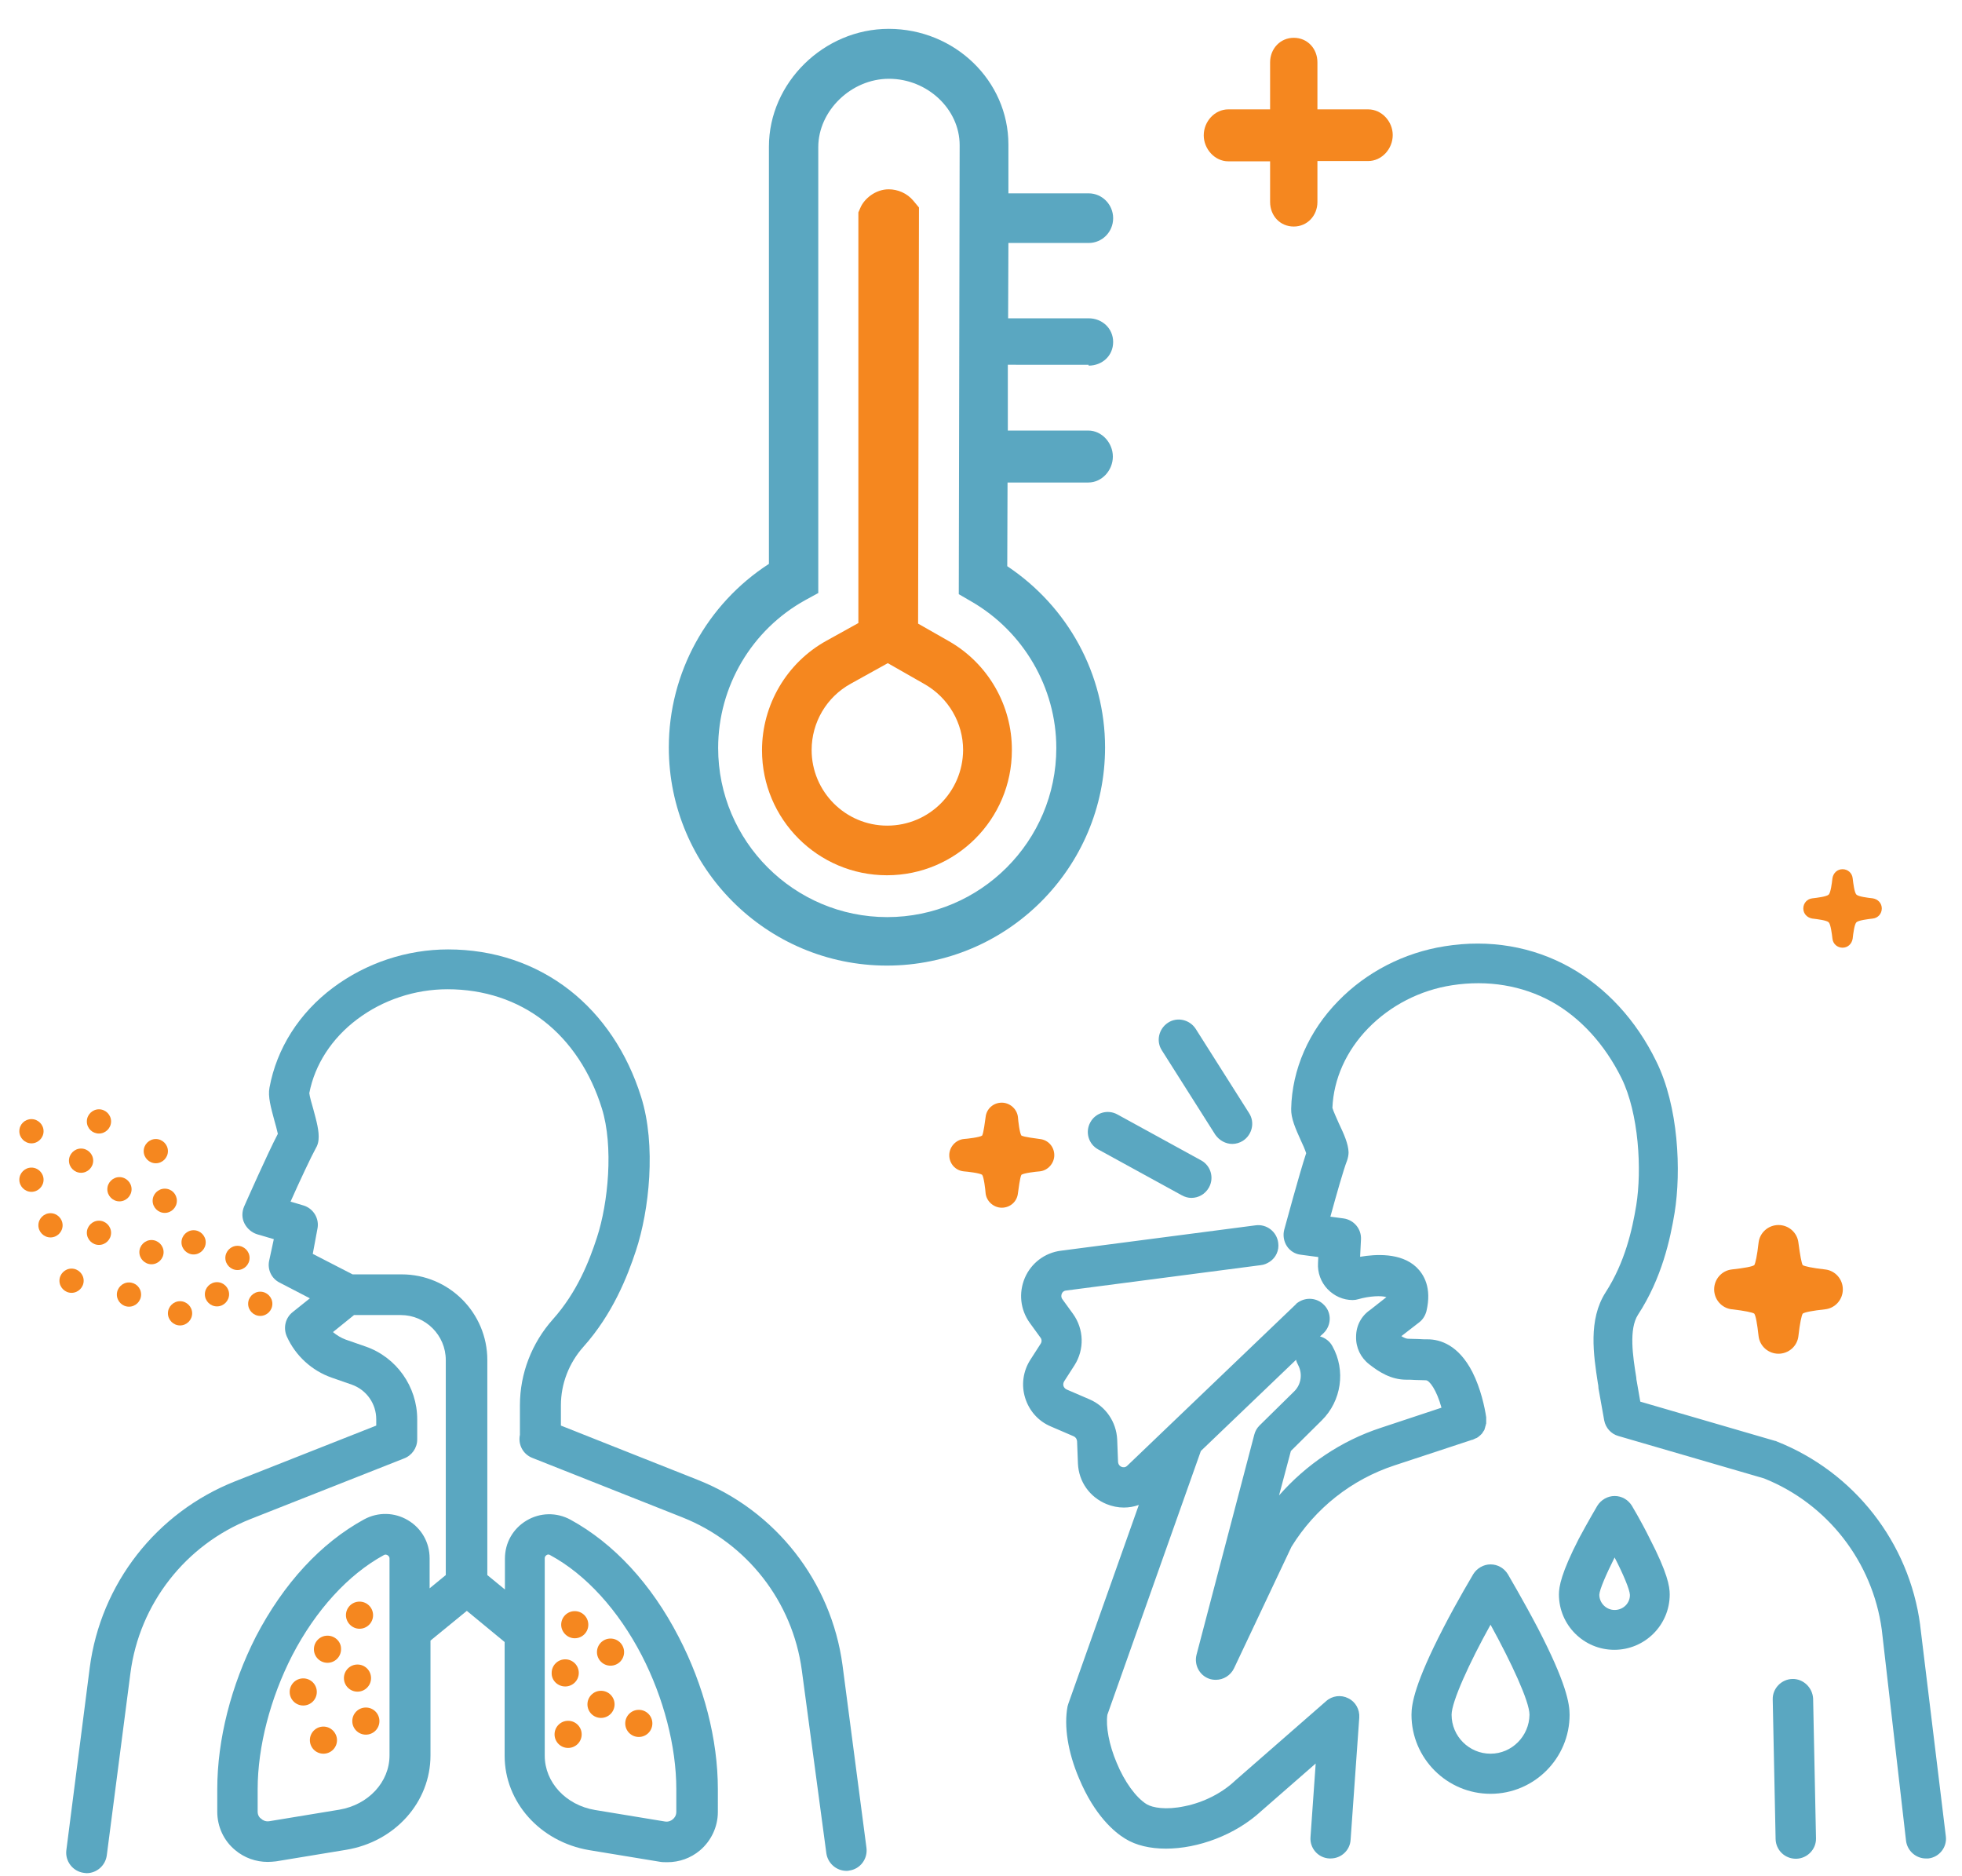 <?xml version="1.0" encoding="utf-8"?>
<!-- Generator: Adobe Illustrator 24.1.0, SVG Export Plug-In . SVG Version: 6.00 Build 0)  -->
<svg version="1.1" id="Layer_1" xmlns="http://www.w3.org/2000/svg" xmlns:xlink="http://www.w3.org/1999/xlink" x="0px" y="0px"
	 viewBox="0 0 68 65" style="enable-background:new 0 0 68 65;" xml:space="preserve">
<style type="text/css">
	.st0{fill:#F5871F;}
	.st1{fill:#5AA7C1;}
</style>
<g>
	<path class="st0" d="M34.04,40.71c0.06,0.08,0.11,0.5,0.12,0.64c0.03,0.28,0.28,0.5,0.56,0.5c0.29,0,0.53-0.21,0.56-0.5
		c0.02-0.14,0.07-0.55,0.12-0.64c0.08-0.06,0.5-0.11,0.64-0.12c0.28-0.03,0.5-0.28,0.5-0.56c0-0.29-0.21-0.53-0.5-0.56
		c-0.14-0.02-0.55-0.07-0.64-0.12c-0.06-0.08-0.11-0.5-0.12-0.64c-0.03-0.28-0.28-0.5-0.56-0.5c-0.29,0-0.53,0.21-0.56,0.5
		c-0.02,0.14-0.07,0.55-0.12,0.64c-0.08,0.06-0.5,0.11-0.64,0.12c-0.28,0.03-0.5,0.28-0.5,0.56c0,0.29,0.21,0.53,0.5,0.56
		C33.54,40.6,33.96,40.65,34.04,40.71z"/>
	<g>
		<path class="st1" d="M52.26,54.55c-0.13-0.21-0.35-0.34-0.6-0.34c-0.24,0-0.47,0.13-0.6,0.34c-0.02,0.04-0.53,0.88-1.04,1.87
			c-0.98,1.9-1.1,2.62-1.1,3c0,1.51,1.23,2.74,2.74,2.74c1.51,0,2.74-1.23,2.74-2.74c0-0.38-0.11-1.09-1.1-3
			C52.78,55.43,52.28,54.59,52.26,54.55z M51.66,60.77c-0.74,0-1.35-0.6-1.35-1.35c0-0.45,0.62-1.81,1.35-3.12
			c0.72,1.31,1.35,2.66,1.35,3.12C53,60.16,52.4,60.77,51.66,60.77z"/>
		<path class="st1" d="M56.56,52.18c-0.13-0.21-0.35-0.34-0.6-0.34c-0.24,0-0.47,0.13-0.6,0.34c-0.01,0.02-0.32,0.54-0.64,1.14
			c-0.61,1.19-0.69,1.66-0.69,1.93c0,1.06,0.86,1.92,1.92,1.92s1.92-0.86,1.92-1.92c0-0.28-0.08-0.75-0.69-1.93
			C56.88,52.71,56.57,52.2,56.56,52.18z M55.96,55.79c-0.29,0-0.53-0.24-0.53-0.53c0.01-0.18,0.23-0.69,0.53-1.29
			c0.31,0.6,0.52,1.11,0.53,1.29C56.5,55.55,56.26,55.79,55.96,55.79z"/>
		<path class="st1" d="M66.55,56.32c0,0,0-0.01,0-0.01c-0.38-2.86-2.29-5.3-4.97-6.36c-0.02-0.01-0.04-0.02-0.06-0.02l-4.67-1.36
			l-0.12-0.69c-0.01-0.05-0.02-0.1-0.02-0.15c-0.12-0.74-0.26-1.67,0.06-2.17c0.83-1.27,1.12-2.63,1.27-3.54
			c0.23-1.43,0.14-3.68-0.64-5.25c-0.7-1.43-1.74-2.55-2.99-3.25c-1.29-0.72-2.79-0.98-4.34-0.73c-1.4,0.22-2.71,0.89-3.69,1.9
			c-1.02,1.04-1.6,2.37-1.63,3.73c-0.01,0.33,0.15,0.69,0.34,1.11c0.06,0.12,0.14,0.31,0.18,0.43c-0.25,0.76-0.7,2.44-0.76,2.65
			c-0.05,0.19-0.02,0.4,0.09,0.57c0.11,0.17,0.29,0.28,0.49,0.3l0.6,0.08l-0.01,0.21c-0.02,0.33,0.1,0.66,0.33,0.9
			c0.23,0.24,0.54,0.38,0.87,0.38c0.07,0,0.13-0.01,0.2-0.03c0.37-0.11,0.81-0.13,0.97-0.07l-0.56,0.44
			C47.18,45.6,47,45.94,47,46.32c-0.01,0.38,0.16,0.73,0.46,0.96c0.33,0.26,0.75,0.53,1.28,0.53c0.08,0,0.2,0,0.32,0.01
			c0.14,0,0.27,0.01,0.36,0.01c0.12,0,0.37,0.33,0.54,0.95l-2.11,0.7c-1.37,0.45-2.58,1.27-3.52,2.34l0.41-1.54l1.07-1.06
			c0.68-0.67,0.84-1.73,0.37-2.57c-0.09-0.17-0.25-0.29-0.43-0.34l0.12-0.11c0.28-0.27,0.29-0.71,0.02-0.98
			c-0.24-0.25-0.62-0.28-0.9-0.09c-0.03,0.02-0.06,0.04-0.08,0.07l-5.84,5.59c-0.07,0.07-0.15,0.06-0.2,0.04
			c-0.05-0.02-0.11-0.07-0.12-0.17l-0.03-0.78c-0.03-0.61-0.4-1.15-0.96-1.39l-0.79-0.34c-0.07-0.03-0.1-0.09-0.11-0.12
			c-0.01-0.03-0.02-0.09,0.02-0.16l0.36-0.56c0.35-0.55,0.33-1.25-0.05-1.78l-0.37-0.51c-0.05-0.07-0.04-0.14-0.02-0.19
			c0.02-0.05,0.06-0.1,0.15-0.11l6.75-0.88c0.11-0.01,0.22-0.06,0.31-0.12c0.21-0.14,0.33-0.39,0.29-0.66
			c-0.05-0.38-0.4-0.65-0.78-0.6l-6.75,0.88c-0.56,0.07-1.03,0.43-1.25,0.94c-0.22,0.52-0.16,1.1,0.17,1.56l0.37,0.51
			c0.05,0.06,0.05,0.15,0.01,0.21l-0.36,0.56c-0.25,0.39-0.32,0.87-0.18,1.32c0.14,0.45,0.46,0.81,0.89,0.99l0.79,0.34
			c0.07,0.03,0.11,0.09,0.12,0.17l0.03,0.78c0.03,0.63,0.41,1.16,0.99,1.4c0.2,0.08,0.4,0.12,0.6,0.12c0.18,0,0.35-0.03,0.52-0.09
			l-2.44,6.88c-0.01,0.03-0.02,0.07-0.03,0.1c-0.13,0.68,0.01,1.59,0.4,2.5c0.54,1.29,1.23,1.86,1.59,2.08
			c0.38,0.24,0.88,0.35,1.42,0.35c1.11,0,2.4-0.47,3.3-1.3l1.89-1.65l-0.18,2.55c-0.03,0.38,0.26,0.72,0.65,0.74
			c0.02,0,0.03,0,0.05,0c0.36,0,0.67-0.28,0.69-0.65l0.3-4.23c0.02-0.28-0.13-0.55-0.38-0.67c-0.25-0.13-0.56-0.09-0.77,0.1
			l-3.16,2.76c0,0-0.01,0.01-0.01,0.01c-0.45,0.42-1.08,0.74-1.73,0.87c-0.66,0.14-1.12,0.05-1.32-0.07
			c-0.37-0.23-0.77-0.78-1.04-1.44c-0.26-0.61-0.38-1.26-0.32-1.66l3.24-9.14l3.3-3.16c0.01,0.06,0.04,0.12,0.07,0.18
			c0.16,0.3,0.11,0.67-0.13,0.91l-1.21,1.19c-0.09,0.09-0.15,0.2-0.18,0.32l-2,7.62c-0.09,0.35,0.1,0.71,0.43,0.83
			c0.08,0.03,0.16,0.04,0.24,0.04c0.26,0,0.51-0.15,0.63-0.4l1.99-4.21c0.82-1.33,2.08-2.33,3.57-2.82l2.7-0.89c0,0,0.01,0,0.01,0
			c0.01,0,0.03-0.01,0.04-0.02c0.01,0,0.02-0.01,0.03-0.01c0.01-0.01,0.02-0.01,0.04-0.02c0.01,0,0.02-0.01,0.03-0.01
			c0.01-0.01,0.02-0.01,0.03-0.02c0.01-0.01,0.02-0.01,0.03-0.02c0.01-0.01,0.02-0.01,0.02-0.02c0.01-0.01,0.02-0.02,0.03-0.02
			c0.01-0.01,0.01-0.01,0.02-0.02c0.01-0.01,0.02-0.02,0.03-0.03c0.01-0.01,0.01-0.01,0.02-0.02c0.01-0.01,0.02-0.02,0.02-0.03
			c0.01-0.01,0.01-0.02,0.02-0.03c0.01-0.01,0.01-0.02,0.02-0.03c0.01-0.01,0.01-0.02,0.02-0.03c0.01-0.01,0.01-0.02,0.01-0.03
			c0.01-0.01,0.01-0.02,0.01-0.03c0-0.01,0.01-0.02,0.01-0.03c0-0.01,0.01-0.02,0.01-0.04c0-0.01,0.01-0.02,0.01-0.03
			c0-0.01,0.01-0.02,0.01-0.04c0-0.01,0-0.02,0.01-0.03c0-0.01,0-0.02,0-0.03c0-0.01,0-0.02,0-0.04c0-0.01,0-0.02,0-0.03
			c0-0.01,0-0.03,0-0.04c0-0.01,0-0.02,0-0.03c0-0.01,0-0.03,0-0.04c0,0,0-0.01,0-0.01c-0.05-0.34-0.19-1-0.48-1.57
			c-0.48-0.93-1.11-1.13-1.55-1.13c-0.08,0-0.2,0-0.32-0.01c-0.14,0-0.27-0.01-0.36-0.01c-0.06,0-0.15-0.04-0.23-0.09l0.62-0.48
			c0.13-0.1,0.21-0.24,0.25-0.39c0.19-0.81-0.09-1.27-0.35-1.52c-0.54-0.51-1.42-0.45-1.95-0.36l0.03-0.6
			c0.02-0.36-0.24-0.68-0.61-0.73l-0.45-0.06c0.2-0.73,0.46-1.65,0.58-1.95c0.03-0.09,0.05-0.19,0.05-0.28
			c-0.01-0.3-0.16-0.63-0.34-1.01c-0.07-0.16-0.19-0.42-0.22-0.53c0.04-1,0.48-1.98,1.24-2.76c0.77-0.79,1.8-1.32,2.91-1.49
			c1.24-0.19,2.43,0.01,3.45,0.57c1,0.56,1.84,1.48,2.42,2.65c0.6,1.22,0.71,3.18,0.51,4.41c-0.14,0.85-0.39,1.97-1.06,3.01
			c-0.61,0.95-0.42,2.17-0.27,3.15c0.01,0.05,0.02,0.1,0.02,0.15c0,0.01,0,0.01,0,0.02l0.2,1.12c0.05,0.26,0.24,0.47,0.49,0.54
			l5.05,1.47c2.2,0.88,3.76,2.89,4.08,5.24l0.84,7.31c0.04,0.35,0.34,0.62,0.69,0.62c0.03,0,0.05,0,0.08,0
			c0.38-0.04,0.66-0.39,0.61-0.77L66.55,56.32z"/>
		<path class="st1" d="M42.71,39.64c0.13,0,0.26-0.04,0.37-0.11c0.32-0.21,0.42-0.64,0.21-0.96l-1.85-2.92
			c-0.21-0.32-0.64-0.42-0.96-0.21c-0.32,0.21-0.42,0.64-0.21,0.96l1.85,2.92C42.26,39.52,42.48,39.64,42.71,39.64z"/>
		<path class="st1" d="M38.73,38.62c-0.34-0.19-0.76-0.06-0.94,0.27c-0.19,0.34-0.06,0.76,0.27,0.94l2.9,1.59
			c0.11,0.06,0.22,0.09,0.33,0.09c0.25,0,0.48-0.13,0.61-0.36c0.19-0.34,0.06-0.76-0.27-0.94L38.73,38.62z"/>
		<path class="st1" d="M62.12,58.18c-0.38,0.01-0.69,0.33-0.68,0.71l0.1,4.84c0.01,0.38,0.32,0.68,0.7,0.68c0.01,0,0.01,0,0.02,0
			c0.38-0.01,0.69-0.33,0.68-0.71l-0.1-4.84C62.82,58.48,62.5,58.17,62.12,58.18z"/>
		<path class="st0" d="M62.33,43.06c-0.04-0.35-0.34-0.61-0.69-0.61c-0.35,0-0.65,0.26-0.69,0.61c-0.05,0.45-0.11,0.72-0.15,0.78
			c-0.07,0.05-0.33,0.1-0.78,0.15c-0.35,0.04-0.61,0.34-0.61,0.69c0,0.35,0.26,0.65,0.61,0.69c0.45,0.05,0.72,0.11,0.78,0.15
			c0.05,0.07,0.1,0.33,0.15,0.78c0.04,0.35,0.34,0.61,0.69,0.61c0.35,0,0.65-0.26,0.69-0.61c0.05-0.45,0.11-0.72,0.15-0.78
			c0.07-0.05,0.33-0.1,0.78-0.15c0.35-0.04,0.61-0.34,0.61-0.69c0-0.35-0.26-0.65-0.61-0.69c-0.45-0.05-0.72-0.11-0.78-0.15
			C62.44,43.78,62.39,43.51,62.33,43.06z"/>
		<path class="st0" d="M63.38,31.96c0.07,0.07,0.11,0.4,0.13,0.57c0.02,0.18,0.17,0.31,0.35,0.31c0.18,0,0.32-0.13,0.35-0.31
			c0.02-0.18,0.06-0.5,0.13-0.57c0.07-0.07,0.4-0.11,0.57-0.13c0.18-0.02,0.31-0.17,0.31-0.35c0-0.18-0.13-0.32-0.31-0.35
			c-0.18-0.02-0.5-0.06-0.57-0.13c-0.07-0.07-0.11-0.4-0.13-0.57c-0.02-0.18-0.17-0.31-0.35-0.31c-0.18,0-0.32,0.13-0.35,0.31
			c-0.02,0.18-0.06,0.5-0.13,0.57c-0.07,0.07-0.4,0.11-0.57,0.13c-0.18,0.02-0.31,0.17-0.31,0.35c0,0.18,0.13,0.32,0.31,0.35
			C62.98,31.85,63.31,31.89,63.38,31.96z"/>
	</g>
</g>
<g>
	<path class="st1" d="M8.47,42.39c0.09,0.18,0.25,0.32,0.44,0.38l0.58,0.17l-0.16,0.74c-0.07,0.31,0.08,0.63,0.37,0.77l1.04,0.54
		l-0.6,0.48c-0.25,0.2-0.33,0.54-0.2,0.84c0.3,0.67,0.87,1.19,1.56,1.43l0.69,0.24c0.51,0.18,0.85,0.66,0.85,1.2v0.22l-4.89,1.93
		c-2.73,1.08-4.66,3.55-5.04,6.46L2.3,64.11c-0.05,0.38,0.22,0.74,0.61,0.79c0.03,0,0.06,0.01,0.09,0.01c0.35,0,0.65-0.26,0.7-0.61
		l0.82-6.32c0.31-2.4,1.91-4.45,4.16-5.34l5.32-2.1c0,0,0,0,0,0c0.27-0.1,0.46-0.36,0.46-0.66v-0.7c0-1.13-0.72-2.15-1.79-2.52
		l-0.69-0.24c-0.16-0.06-0.31-0.15-0.44-0.26l0.73-0.59h1.62c0.86,0,1.56,0.7,1.56,1.56v7.45l-0.56,0.46V54
		c0-0.55-0.28-1.04-0.75-1.32c-0.47-0.28-1.04-0.29-1.52-0.03c-1.5,0.82-2.79,2.22-3.75,4.06C8.01,58.4,7.53,60.28,7.53,62v0.78
		c0,0.51,0.22,1,0.62,1.33c0.32,0.27,0.72,0.41,1.13,0.41c0.1,0,0.19-0.01,0.29-0.02l2.43-0.4c0,0,0,0,0,0
		c1.69-0.28,2.92-1.65,2.92-3.27v-3.98l1.26-1.03l1.31,1.08v3.94c0,1.61,1.23,2.98,2.92,3.27c0,0,0,0,0,0l2.43,0.4
		c0.1,0.02,0.19,0.02,0.29,0.02c0.41,0,0.81-0.14,1.13-0.41c0.39-0.33,0.62-0.82,0.62-1.33V62c0-1.72-0.48-3.59-1.36-5.28
		c-0.95-1.84-2.25-3.24-3.75-4.06c-0.48-0.26-1.05-0.25-1.52,0.03c-0.47,0.28-0.75,0.77-0.75,1.32v1.07l-0.61-0.5v-7.45
		c0-1.64-1.33-2.97-2.97-2.97h-1.7l-1.38-0.71L11,42.59c0.08-0.36-0.14-0.72-0.49-0.82l-0.44-0.13c0.31-0.7,0.72-1.57,0.88-1.86
		c0.05-0.08,0.08-0.18,0.09-0.28c0.03-0.3-0.07-0.65-0.18-1.06c-0.05-0.17-0.13-0.45-0.14-0.56c0.19-0.99,0.78-1.9,1.66-2.56
		c0.89-0.67,2-1.04,3.13-1.04c1.26,0,2.42,0.38,3.35,1.11c0.91,0.71,1.61,1.76,2,3.02c0.41,1.31,0.22,3.28-0.17,4.47
		c-0.27,0.83-0.69,1.9-1.53,2.84c-0.73,0.82-1.14,1.88-1.14,2.97v1.03c-0.07,0.33,0.1,0.67,0.43,0.8l5.2,2.06
		c2.24,0.89,3.82,2.92,4.14,5.3l0.85,6.34c0.05,0.35,0.35,0.61,0.7,0.61c0.03,0,0.06,0,0.09-0.01c0.38-0.05,0.65-0.4,0.6-0.79
		L29.2,57.7c-0.39-2.89-2.31-5.35-5.02-6.42l-4.74-1.88v-0.7c0-0.75,0.28-1.47,0.78-2.03c1.02-1.14,1.53-2.45,1.82-3.33
		c0.46-1.39,0.71-3.65,0.18-5.33c-0.48-1.53-1.34-2.81-2.48-3.7c-1.18-0.92-2.63-1.41-4.21-1.41c-1.43,0-2.84,0.47-3.98,1.32
		c-1.18,0.88-1.96,2.11-2.21,3.47C9.28,38,9.39,38.38,9.51,38.83c0.04,0.13,0.09,0.33,0.12,0.46C9.26,40,8.55,41.61,8.46,41.81
		C8.38,42,8.38,42.21,8.47,42.39z M13.5,60.83c0,0.92-0.73,1.71-1.74,1.88l-2.43,0.4c-0.13,0.02-0.23-0.04-0.27-0.08
		C9.01,63,8.93,62.92,8.93,62.78V62c0-1.47,0.44-3.16,1.2-4.64c0.81-1.56,1.94-2.8,3.17-3.47c0.02-0.01,0.04-0.02,0.06-0.02
		c0.02,0,0.05,0.01,0.07,0.02c0.04,0.03,0.07,0.06,0.07,0.11V60.83z M18.94,53.89c0.04-0.03,0.09-0.03,0.13,0
		c1.24,0.67,2.36,1.91,3.17,3.47c0.76,1.47,1.2,3.16,1.2,4.64v0.78c0,0.14-0.07,0.22-0.12,0.26c-0.04,0.04-0.14,0.1-0.27,0.08
		l-2.43-0.4h0c-1.01-0.17-1.74-0.96-1.74-1.88V54C18.88,53.95,18.9,53.92,18.94,53.89z"/>
	<path class="st0" d="M7.81,43.59c0,0.23,0.19,0.42,0.42,0.42c0.23,0,0.42-0.19,0.42-0.42c0-0.23-0.19-0.42-0.42-0.42
		C8,43.17,7.81,43.36,7.81,43.59z"/>
	<path class="st0" d="M9.44,45.18c0-0.23-0.19-0.42-0.42-0.42c-0.23,0-0.42,0.19-0.42,0.42s0.19,0.42,0.42,0.42
		C9.25,45.6,9.44,45.41,9.44,45.18z"/>
	<path class="st0" d="M6.71,42.63c-0.23,0-0.42,0.19-0.42,0.42s0.19,0.42,0.42,0.42c0.23,0,0.42-0.19,0.42-0.42
		S6.94,42.63,6.71,42.63z"/>
	<path class="st0" d="M5.71,41.19c-0.23,0-0.42,0.19-0.42,0.42c0,0.23,0.19,0.42,0.42,0.42c0.23,0,0.42-0.19,0.42-0.42
		C6.13,41.38,5.95,41.19,5.71,41.19z"/>
	<path class="st0" d="M4.47,44.44c-0.23,0-0.42,0.19-0.42,0.42c0,0.23,0.19,0.42,0.42,0.42c0.23,0,0.42-0.19,0.42-0.42
		C4.89,44.62,4.7,44.44,4.47,44.44z"/>
	<path class="st0" d="M7.1,44.85c0,0.23,0.19,0.42,0.42,0.42c0.23,0,0.42-0.19,0.42-0.42c0-0.23-0.19-0.42-0.42-0.42
		C7.29,44.43,7.1,44.62,7.1,44.85z"/>
	<path class="st0" d="M4.83,43.39c0,0.23,0.19,0.42,0.42,0.42c0.23,0,0.42-0.19,0.42-0.42c0-0.23-0.19-0.42-0.42-0.42
		C5.02,42.97,4.83,43.16,4.83,43.39z"/>
	<path class="st0" d="M3.01,42.72c0,0.23,0.19,0.42,0.42,0.42c0.23,0,0.42-0.19,0.42-0.42c0-0.23-0.19-0.42-0.42-0.42
		C3.2,42.3,3.01,42.49,3.01,42.72z"/>
	<path class="st0" d="M5.82,45.51c0,0.23,0.19,0.42,0.42,0.42c0.23,0,0.42-0.19,0.42-0.42c0-0.23-0.19-0.42-0.42-0.42
		C6.01,45.09,5.82,45.28,5.82,45.51z"/>
	<path class="st0" d="M4.98,39.89c0,0.23,0.19,0.42,0.42,0.42c0.23,0,0.42-0.19,0.42-0.42c0-0.23-0.19-0.42-0.42-0.42
		C5.17,39.47,4.98,39.66,4.98,39.89z"/>
	<path class="st0" d="M0.67,39.2c0,0.23,0.19,0.42,0.42,0.42c0.23,0,0.42-0.19,0.42-0.42c0-0.23-0.19-0.42-0.42-0.42
		C0.86,38.78,0.67,38.96,0.67,39.2z"/>
	<path class="st0" d="M3.72,41.21c0,0.23,0.19,0.42,0.42,0.42c0.23,0,0.42-0.19,0.42-0.42c0-0.23-0.19-0.42-0.42-0.42
		C3.91,40.79,3.72,40.98,3.72,41.21z"/>
	<path class="st0" d="M2.81,39.8c-0.23,0-0.42,0.19-0.42,0.42c0,0.23,0.19,0.42,0.42,0.42c0.23,0,0.42-0.19,0.42-0.42
		C3.23,39.99,3.04,39.8,2.81,39.8z"/>
	<path class="st0" d="M1.09,40.46c-0.23,0-0.42,0.19-0.42,0.42c0,0.23,0.19,0.42,0.42,0.42c0.23,0,0.42-0.19,0.42-0.42
		C1.51,40.65,1.32,40.46,1.09,40.46z"/>
	<path class="st0" d="M2.9,44.38c0-0.23-0.19-0.42-0.42-0.42c-0.23,0-0.42,0.19-0.42,0.42c0,0.23,0.19,0.42,0.42,0.42
		C2.71,44.8,2.9,44.61,2.9,44.38z"/>
	<path class="st0" d="M3.43,39.28c0.23,0,0.42-0.19,0.42-0.42c0-0.23-0.19-0.42-0.42-0.42c-0.23,0-0.42,0.19-0.42,0.42
		C3.01,39.1,3.2,39.28,3.43,39.28z"/>
	<path class="st0" d="M1.33,42.46c0,0.23,0.19,0.42,0.42,0.42c0.23,0,0.42-0.19,0.42-0.42c0-0.23-0.19-0.42-0.42-0.42
		C1.52,42.04,1.33,42.23,1.33,42.46z"/>
	<path class="st0" d="M12.46,56.44c0.26,0,0.47-0.21,0.47-0.47c0-0.26-0.21-0.47-0.47-0.47c-0.26,0-0.47,0.21-0.47,0.47
		C11.99,56.22,12.2,56.44,12.46,56.44z"/>
	<path class="st0" d="M10.98,58.63c0-0.26-0.21-0.47-0.47-0.47c-0.26,0-0.47,0.21-0.47,0.47c0,0.26,0.21,0.47,0.47,0.47
		C10.77,59.1,10.98,58.89,10.98,58.63z"/>
	<path class="st0" d="M12.68,59.17c-0.26,0-0.47,0.21-0.47,0.47c0,0.26,0.21,0.47,0.47,0.47c0.26,0,0.47-0.21,0.47-0.47
		C13.15,59.38,12.94,59.17,12.68,59.17z"/>
	<path class="st0" d="M11.21,59.83c-0.26,0-0.47,0.21-0.47,0.47c0,0.26,0.21,0.47,0.47,0.47c0.26,0,0.47-0.21,0.47-0.47
		C11.68,60.05,11.47,59.83,11.21,59.83z"/>
	<path class="st0" d="M11.35,56.68c-0.26,0-0.47,0.21-0.47,0.47c0,0.26,0.21,0.47,0.47,0.47c0.26,0,0.47-0.21,0.47-0.47
		C11.83,56.89,11.61,56.68,11.35,56.68z"/>
	<path class="st0" d="M12.86,58.15c0-0.26-0.21-0.47-0.47-0.47c-0.26,0-0.47,0.21-0.47,0.47s0.21,0.47,0.47,0.47
		C12.65,58.62,12.86,58.41,12.86,58.15z"/>
	<path class="st0" d="M19.92,56.77c0.26,0,0.47-0.21,0.47-0.47c0-0.26-0.21-0.47-0.47-0.47s-0.47,0.21-0.47,0.47
		C19.45,56.55,19.66,56.77,19.92,56.77z"/>
	<path class="st0" d="M19.59,58.44c0.26,0,0.47-0.21,0.47-0.47c0-0.26-0.21-0.47-0.47-0.47c-0.26,0-0.47,0.21-0.47,0.47
		C19.11,58.23,19.33,58.44,19.59,58.44z"/>
	<path class="st0" d="M21.16,57.72c0.26,0,0.47-0.21,0.47-0.47c0-0.26-0.21-0.47-0.47-0.47c-0.26,0-0.47,0.21-0.47,0.47
		C20.69,57.51,20.9,57.72,21.16,57.72z"/>
	<path class="st0" d="M20.83,59.53c0.26,0,0.47-0.21,0.47-0.47c0-0.26-0.21-0.47-0.47-0.47c-0.26,0-0.47,0.21-0.47,0.47
		C20.36,59.32,20.57,59.53,20.83,59.53z"/>
	<path class="st0" d="M19.69,59.63c-0.26,0-0.47,0.21-0.47,0.47c0,0.26,0.21,0.47,0.47,0.47c0.26,0,0.47-0.21,0.47-0.47
		C20.16,59.84,19.95,59.63,19.69,59.63z"/>
	<path class="st0" d="M22.14,60.19c0.26,0,0.47-0.21,0.47-0.47c0-0.26-0.21-0.47-0.47-0.47c-0.26,0-0.47,0.21-0.47,0.47
		C21.67,59.98,21.88,60.19,22.14,60.19z"/>
</g>
<path class="st0" d="M47.42,3.79h-1.76V2.16c0-0.47-0.34-0.85-0.82-0.85c-0.47,0-0.82,0.38-0.82,0.85v1.63h-1.45
	c-0.47,0-0.85,0.42-0.85,0.9c0,0.47,0.38,0.9,0.85,0.9h1.45V7c0,0.47,0.34,0.85,0.82,0.85c0.47,0,0.82-0.38,0.82-0.85V5.58h1.76
	c0.47,0,0.85-0.42,0.85-0.9C48.27,4.21,47.89,3.79,47.42,3.79z"/>
<g>
	<path class="st0" d="M32.89,22.22l-1.07-0.61l0.03-14.42l-0.2-0.24c-0.21-0.25-0.53-0.39-0.85-0.39c-0.46,0-0.85,0.33-0.98,0.64
		l-0.07,0.16l0,14.23l-1.1,0.61c-1.38,0.76-2.24,2.22-2.24,3.8c0,2.39,1.94,4.33,4.33,4.33c2.39,0,4.33-1.94,4.33-4.33
		C35.08,24.44,34.24,22.99,32.89,22.22z M30.75,28.61c-1.45,0-2.62-1.18-2.62-2.62c0-0.96,0.52-1.84,1.36-2.3l1.28-0.71l1.28,0.73
		c0.82,0.47,1.33,1.34,1.33,2.28C33.37,27.44,32.2,28.61,30.75,28.61z"/>
	<path class="st1" d="M37.73,12.67c0.47,0,0.85-0.34,0.85-0.82c0-0.47-0.38-0.82-0.85-0.82h-2.79l0.01-2.61h2.78
		c0.47,0,0.85-0.38,0.85-0.86c0-0.47-0.38-0.86-0.85-0.86h-2.78l0-1.69c0-2.21-1.86-4.01-4.15-4.01c-2.25,0-4.15,1.87-4.15,4.08
		l0,14.46c-2.15,1.39-3.47,3.78-3.47,6.36c0,4.17,3.39,7.56,7.56,7.56c4.17,0,7.56-3.39,7.56-7.56c0-2.54-1.29-4.88-3.39-6.28
		l0.01-2.9h2.8c0.47,0,0.85-0.42,0.85-0.9c0-0.47-0.38-0.9-0.85-0.9h-2.79l0-2.28H37.73z M36.61,25.92c0,3.23-2.63,5.86-5.86,5.86
		c-3.23,0-5.86-2.63-5.86-5.86c0-2.13,1.16-4.1,3.03-5.13l0.44-0.24l0-15.45c0-1.26,1.14-2.37,2.45-2.37c1.33,0,2.45,1.05,2.45,2.3
		l-0.03,15.56l0.43,0.25C35.47,21.88,36.61,23.83,36.61,25.92z"/>
</g>
</svg>
